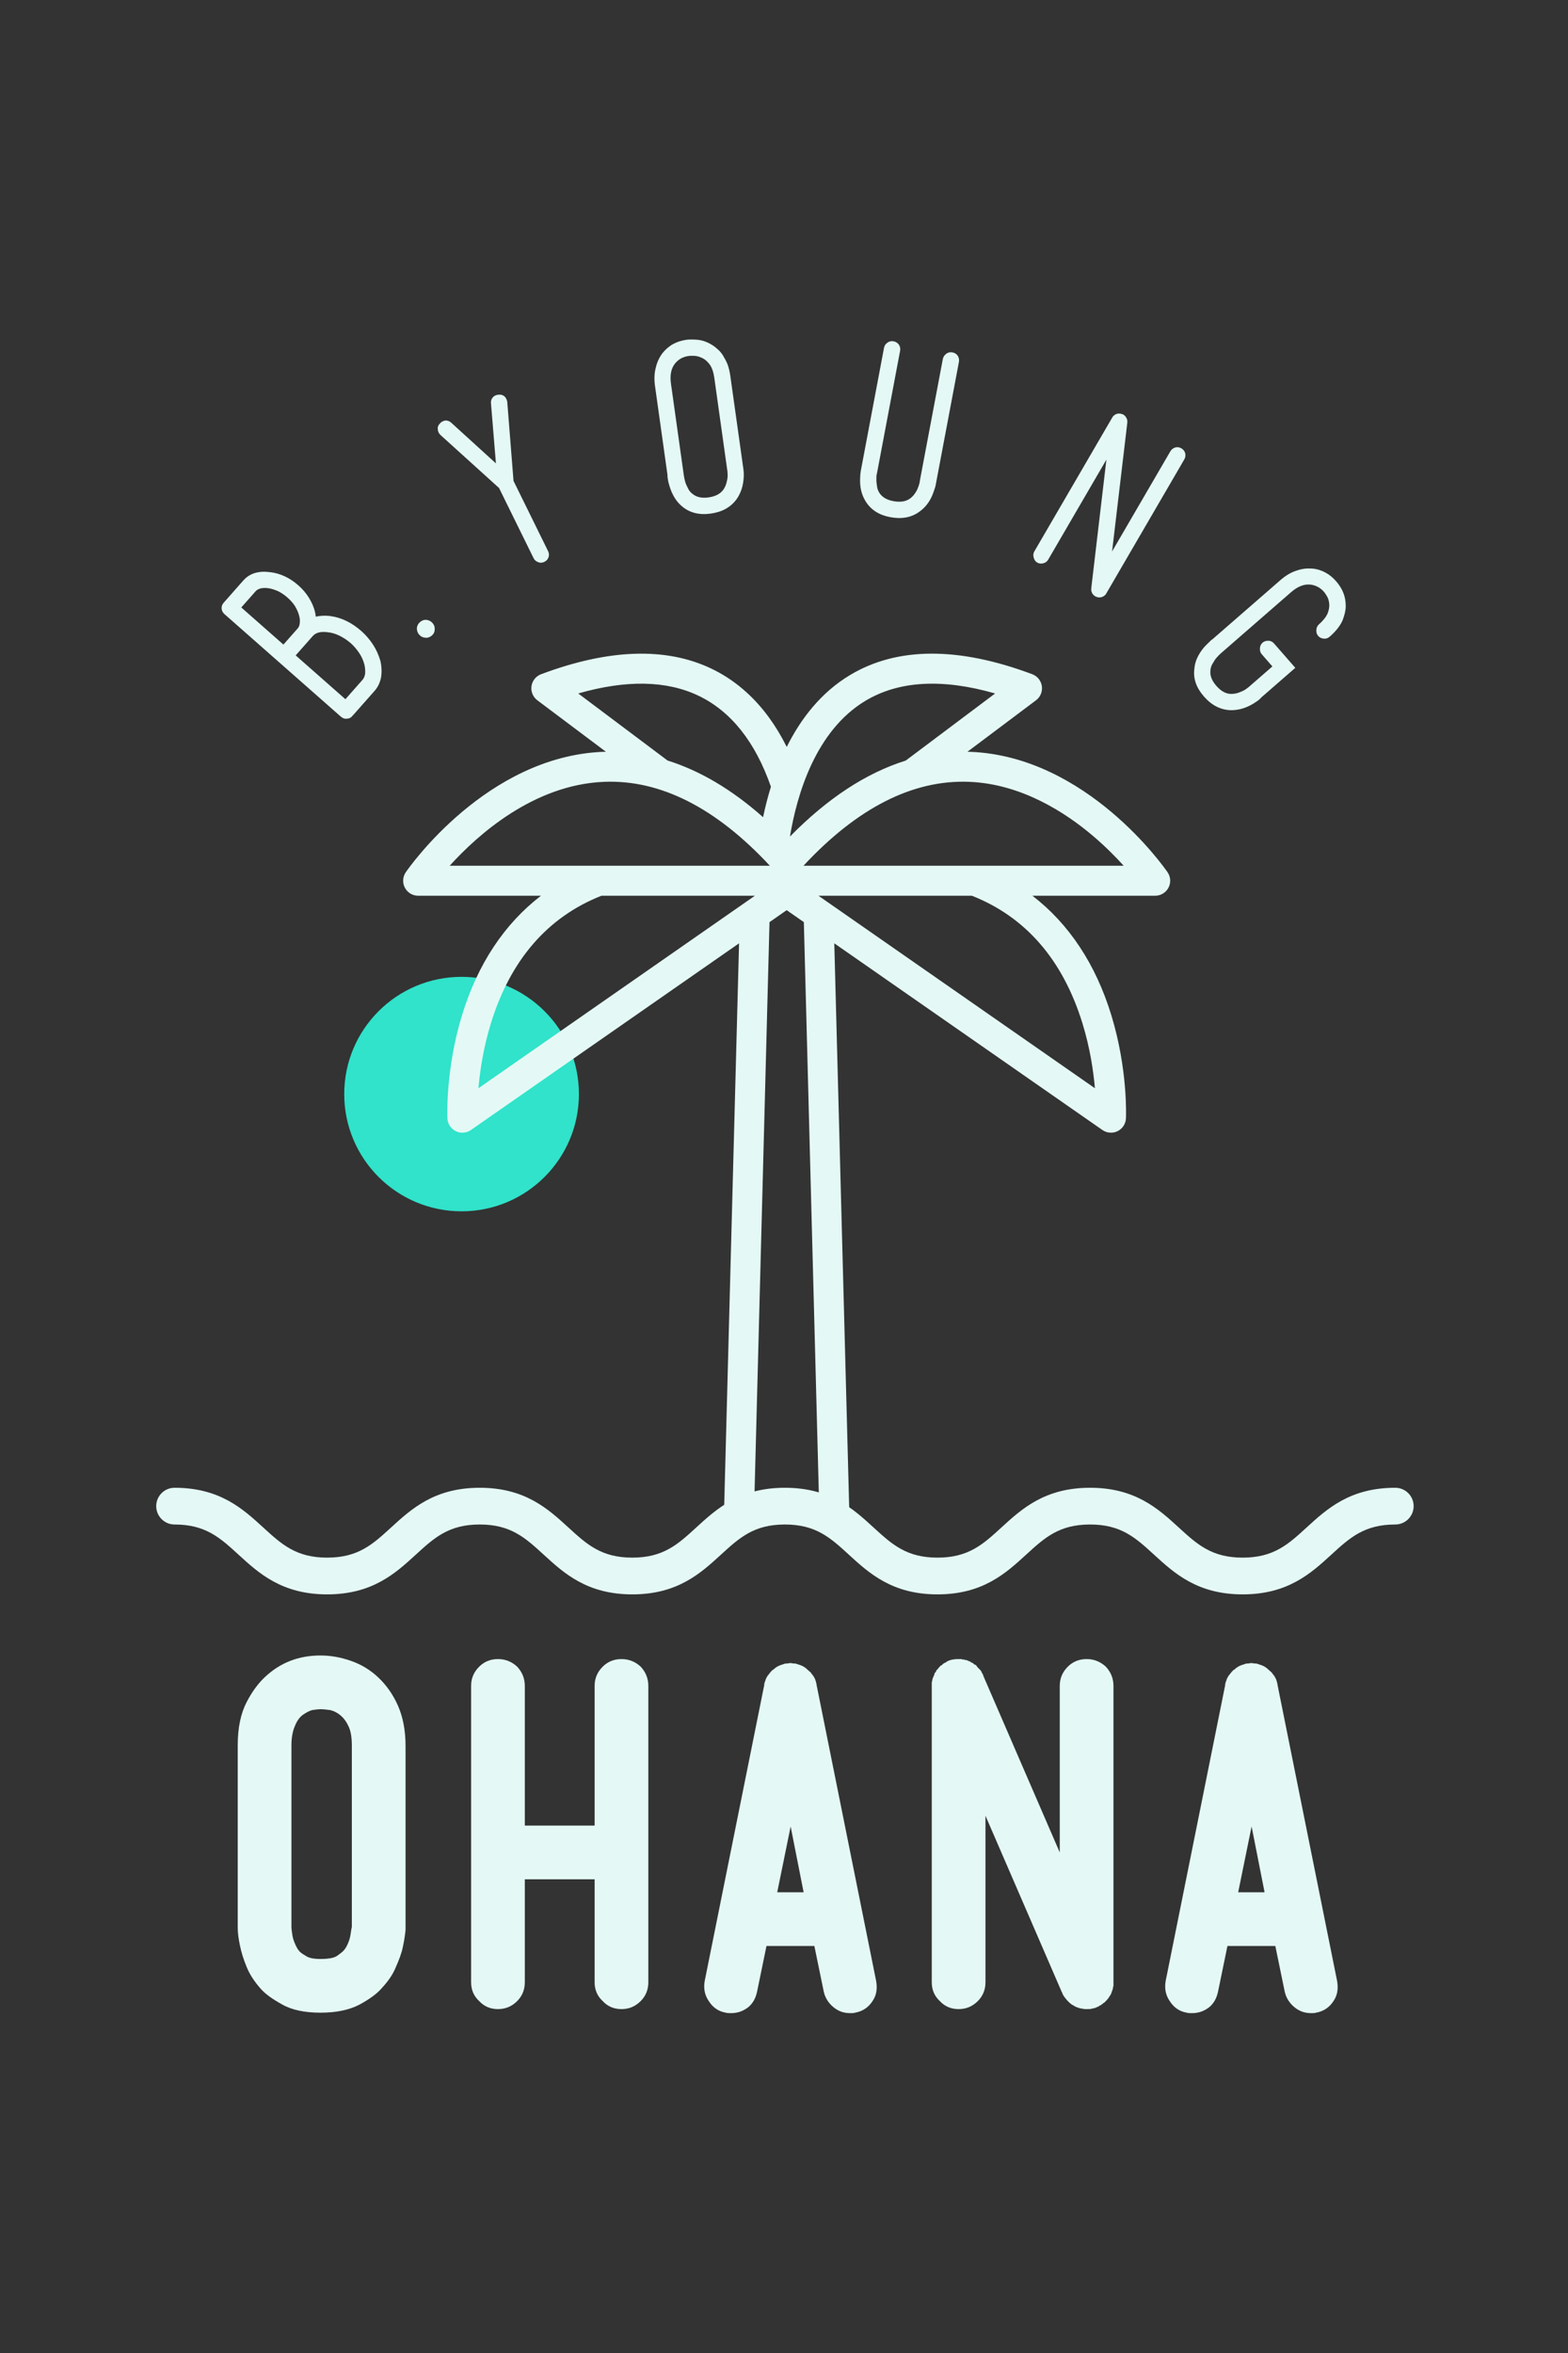 <?xml version="1.0" encoding="UTF-8" standalone="no"?>
<!DOCTYPE svg PUBLIC "-//W3C//DTD SVG 1.1//EN" "http://www.w3.org/Graphics/SVG/1.1/DTD/svg11.dtd">
<svg width="100%" height="100%" viewBox="0 0 500 750" version="1.1" xmlns="http://www.w3.org/2000/svg" xmlns:xlink="http://www.w3.org/1999/xlink" xml:space="preserve" xmlns:serif="http://www.serif.com/" style="fill-rule:evenodd;clip-rule:evenodd;stroke-linejoin:round;stroke-miterlimit:2;">
    <rect x="0" y="0" width="500" height="750" fill="#333333" stroke="none"/>
    <g transform="matrix(1.057,0,0,1.483,-1251.67,1351.07)">
        <g transform="matrix(0.6,0,0,0.427,759.525,-1230.69)">
            <g transform="matrix(76.584,-86.818,86.818,76.584,875.125,1119.23)">
                <path d="M0.383,-0.357C0.411,-0.316 0.425,-0.267 0.425,-0.21C0.425,-0.183 0.421,-0.157 0.414,-0.132C0.407,-0.107 0.396,-0.084 0.383,-0.063C0.368,-0.042 0.35,-0.025 0.331,-0.013C0.311,-0.001 0.29,0.005 0.269,0.005L0.127,0.005C0.126,0.005 0.126,0.005 0.125,0.004C0.124,0.005 0.123,0.005 0.122,0.005C0.112,0.005 0.104,0.002 0.097,-0.006C0.09,-0.012 0.087,-0.021 0.087,-0.031L0.087,-0.705C0.087,-0.714 0.09,-0.723 0.097,-0.73C0.104,-0.737 0.112,-0.74 0.122,-0.74L0.251,-0.74C0.292,-0.74 0.326,-0.719 0.354,-0.678C0.38,-0.641 0.393,-0.597 0.393,-0.547C0.393,-0.523 0.39,-0.5 0.383,-0.477C0.376,-0.454 0.367,-0.434 0.354,-0.416C0.35,-0.41 0.346,-0.405 0.341,-0.4C0.356,-0.389 0.37,-0.375 0.383,-0.357ZM0.322,-0.547C0.322,-0.564 0.32,-0.58 0.316,-0.595C0.311,-0.61 0.306,-0.623 0.299,-0.634C0.292,-0.645 0.285,-0.653 0.276,-0.66C0.267,-0.666 0.259,-0.669 0.251,-0.669L0.157,-0.669L0.157,-0.425L0.251,-0.425C0.259,-0.425 0.267,-0.428 0.276,-0.435C0.285,-0.441 0.292,-0.45 0.299,-0.461C0.306,-0.472 0.311,-0.484 0.316,-0.499C0.32,-0.514 0.322,-0.53 0.322,-0.547ZM0.324,-0.103C0.334,-0.118 0.342,-0.134 0.347,-0.153C0.352,-0.172 0.355,-0.191 0.355,-0.21C0.355,-0.23 0.352,-0.249 0.347,-0.268C0.342,-0.287 0.334,-0.303 0.324,-0.317C0.307,-0.342 0.289,-0.354 0.269,-0.354L0.157,-0.354L0.157,-0.066L0.269,-0.066C0.278,-0.066 0.288,-0.069 0.298,-0.076C0.307,-0.083 0.316,-0.092 0.324,-0.103Z" style="fill:rgb(228,249,245);fill-rule:nonzero;"/>
            </g>
            <g transform="matrix(88.508,-74.624,74.624,88.508,919.775,1071.9)">
                <path d="M0.09,-0.033C0.09,-0.022 0.086,-0.013 0.079,-0.006C0.072,0.002 0.063,0.006 0.052,0.006C0.041,0.006 0.031,0.002 0.024,-0.006C0.017,-0.013 0.013,-0.022 0.013,-0.033C0.013,-0.044 0.017,-0.053 0.024,-0.061C0.031,-0.068 0.041,-0.072 0.052,-0.072C0.063,-0.072 0.072,-0.068 0.079,-0.061C0.086,-0.053 0.09,-0.044 0.09,-0.033Z" style="fill:rgb(228,249,245);fill-rule:nonzero;"/>
            </g>
            <g transform="matrix(103.895,-51.071,51.071,103.895,957.932,1042.33)">
                <path d="M0.366,-0.735C0.375,-0.732 0.382,-0.726 0.386,-0.717C0.389,-0.708 0.389,-0.699 0.386,-0.69L0.259,-0.37L0.259,-0.03C0.259,-0.02 0.256,-0.012 0.249,-0.005C0.242,0.002 0.234,0.005 0.224,0.005C0.215,0.005 0.206,0.002 0.2,-0.005C0.193,-0.012 0.189,-0.02 0.189,-0.03L0.189,-0.37L0.062,-0.69C0.059,-0.699 0.059,-0.708 0.063,-0.717C0.066,-0.726 0.073,-0.732 0.082,-0.735C0.091,-0.739 0.1,-0.739 0.11,-0.736C0.118,-0.732 0.125,-0.725 0.128,-0.716L0.224,-0.472L0.32,-0.716C0.323,-0.725 0.33,-0.732 0.339,-0.736C0.347,-0.739 0.357,-0.739 0.366,-0.735Z" style="fill:rgb(228,249,245);fill-rule:nonzero;"/>
            </g>
            <g transform="matrix(114.649,-16.064,16.064,114.649,1038.84,1008.81)">
                <path d="M0.227,0.017C0.176,0.017 0.137,0.001 0.108,-0.031C0.086,-0.055 0.072,-0.087 0.066,-0.126C0.064,-0.138 0.063,-0.148 0.063,-0.157C0.063,-0.166 0.063,-0.172 0.064,-0.175L0.064,-0.566C0.064,-0.597 0.069,-0.623 0.079,-0.646C0.088,-0.669 0.101,-0.688 0.116,-0.703C0.131,-0.717 0.149,-0.729 0.168,-0.736C0.187,-0.743 0.207,-0.746 0.227,-0.746C0.239,-0.746 0.255,-0.744 0.276,-0.739C0.297,-0.734 0.317,-0.723 0.337,-0.706C0.344,-0.7 0.35,-0.693 0.357,-0.685C0.364,-0.677 0.37,-0.667 0.375,-0.656C0.38,-0.644 0.385,-0.631 0.389,-0.616C0.392,-0.601 0.394,-0.585 0.394,-0.566L0.394,-0.152C0.394,-0.143 0.393,-0.133 0.391,-0.122C0.384,-0.085 0.37,-0.055 0.348,-0.031C0.318,0.001 0.278,0.017 0.227,0.017ZM0.134,-0.171L0.134,-0.16C0.134,-0.153 0.135,-0.145 0.136,-0.136C0.137,-0.127 0.14,-0.117 0.144,-0.106C0.147,-0.095 0.153,-0.086 0.161,-0.078C0.176,-0.062 0.198,-0.054 0.227,-0.054C0.257,-0.054 0.28,-0.062 0.296,-0.079C0.303,-0.087 0.309,-0.096 0.313,-0.106C0.317,-0.115 0.32,-0.124 0.322,-0.133C0.323,-0.142 0.324,-0.149 0.324,-0.155L0.324,-0.165L0.324,-0.167L0.324,-0.566C0.324,-0.591 0.32,-0.611 0.312,-0.626C0.304,-0.64 0.295,-0.651 0.284,-0.658C0.273,-0.665 0.263,-0.67 0.252,-0.672C0.241,-0.674 0.232,-0.675 0.227,-0.675C0.202,-0.675 0.182,-0.667 0.165,-0.652C0.144,-0.633 0.134,-0.604 0.134,-0.566L0.134,-0.171Z" style="fill:rgb(228,249,245);fill-rule:nonzero;"/>
            </g>
            <g transform="matrix(113.764,21.452,-21.452,113.764,1127.02,1001.8)">
                <path d="M0.252,0.015C0.202,0.015 0.163,-0.001 0.134,-0.033C0.111,-0.058 0.097,-0.09 0.092,-0.128C0.09,-0.14 0.089,-0.15 0.089,-0.159L0.089,-0.177L0.089,-0.704C0.089,-0.713 0.092,-0.721 0.1,-0.729C0.107,-0.736 0.115,-0.739 0.124,-0.739C0.134,-0.739 0.142,-0.736 0.15,-0.729C0.157,-0.721 0.16,-0.713 0.16,-0.704L0.16,-0.173C0.16,-0.172 0.16,-0.169 0.16,-0.162C0.159,-0.155 0.16,-0.147 0.162,-0.138C0.163,-0.129 0.166,-0.119 0.17,-0.108C0.173,-0.097 0.179,-0.088 0.186,-0.08C0.201,-0.064 0.223,-0.056 0.252,-0.056C0.283,-0.056 0.306,-0.064 0.322,-0.081C0.329,-0.089 0.335,-0.098 0.339,-0.108C0.343,-0.117 0.346,-0.127 0.347,-0.136C0.349,-0.146 0.35,-0.156 0.349,-0.167L0.349,-0.17L0.349,-0.703C0.349,-0.713 0.353,-0.721 0.36,-0.729C0.367,-0.736 0.375,-0.739 0.385,-0.739C0.394,-0.739 0.403,-0.736 0.41,-0.729C0.417,-0.721 0.42,-0.713 0.42,-0.703L0.42,-0.17C0.42,-0.167 0.42,-0.162 0.42,-0.154C0.419,-0.145 0.418,-0.135 0.416,-0.124C0.41,-0.087 0.396,-0.057 0.373,-0.033C0.344,-0.001 0.303,0.015 0.252,0.015Z" style="fill:rgb(228,249,245);fill-rule:nonzero;"/>
            </g>
            <g transform="matrix(100.085,58.184,-58.184,100.085,1218.15,1025.04)">
                <path d="M0.43,-0.009C0.43,-0.009 0.43,-0.009 0.429,-0.008C0.428,-0.008 0.428,-0.008 0.428,-0.007L0.427,-0.007C0.427,-0.007 0.427,-0.007 0.426,-0.006C0.426,-0.005 0.426,-0.005 0.425,-0.005L0.424,-0.004L0.423,-0.004C0.423,-0.003 0.423,-0.003 0.422,-0.003L0.421,-0.003L0.421,-0.002L0.42,-0.002L0.419,-0.001C0.416,0 0.414,0.001 0.411,0.001C0.41,0.002 0.407,0.002 0.404,0.002L0.403,0.002L0.402,0.002L0.401,0.002L0.399,0.002C0.398,0.002 0.397,0.002 0.396,0.001L0.394,0.001C0.393,0 0.392,0 0.392,0C0.391,0 0.39,0 0.389,-0.001C0.388,-0.002 0.388,-0.002 0.387,-0.002C0.386,-0.002 0.386,-0.002 0.385,-0.003L0.384,-0.004C0.384,-0.004 0.384,-0.004 0.383,-0.005L0.382,-0.005C0.382,-0.006 0.382,-0.006 0.381,-0.006C0.381,-0.006 0.381,-0.006 0.38,-0.007L0.379,-0.008L0.378,-0.009L0.377,-0.01C0.376,-0.011 0.376,-0.011 0.376,-0.012C0.375,-0.012 0.375,-0.012 0.375,-0.013L0.374,-0.014C0.373,-0.015 0.373,-0.016 0.373,-0.017C0.372,-0.018 0.372,-0.018 0.372,-0.019C0.372,-0.019 0.372,-0.019 0.371,-0.02L0.147,-0.536L0.147,-0.033C0.147,-0.024 0.144,-0.016 0.137,-0.009C0.13,-0.002 0.122,0.002 0.112,0.002C0.103,0.002 0.095,-0.002 0.088,-0.009C0.081,-0.016 0.077,-0.024 0.077,-0.033L0.077,-0.706L0.077,-0.708L0.077,-0.709L0.077,-0.71L0.077,-0.711L0.077,-0.712L0.077,-0.713L0.078,-0.713L0.078,-0.715L0.078,-0.716L0.078,-0.717C0.078,-0.717 0.078,-0.717 0.079,-0.718L0.079,-0.72C0.08,-0.72 0.08,-0.72 0.08,-0.721C0.08,-0.722 0.08,-0.722 0.081,-0.722C0.081,-0.722 0.081,-0.722 0.081,-0.723L0.081,-0.724L0.082,-0.724L0.082,-0.725C0.082,-0.726 0.082,-0.726 0.083,-0.726L0.083,-0.727C0.083,-0.727 0.083,-0.727 0.084,-0.728L0.085,-0.729C0.085,-0.73 0.085,-0.73 0.086,-0.73C0.086,-0.731 0.086,-0.731 0.087,-0.731C0.087,-0.731 0.087,-0.731 0.087,-0.732C0.088,-0.732 0.088,-0.732 0.088,-0.733L0.089,-0.733L0.09,-0.734L0.091,-0.735C0.092,-0.735 0.092,-0.735 0.092,-0.736L0.093,-0.736L0.094,-0.737L0.095,-0.737L0.096,-0.738L0.097,-0.738C0.098,-0.739 0.1,-0.74 0.101,-0.74C0.102,-0.74 0.104,-0.74 0.105,-0.741L0.106,-0.741C0.107,-0.742 0.11,-0.742 0.114,-0.742L0.117,-0.742L0.12,-0.741L0.124,-0.74L0.13,-0.737L0.133,-0.735L0.137,-0.732L0.139,-0.729L0.141,-0.728L0.142,-0.725L0.145,-0.72L0.369,-0.203L0.369,-0.707C0.369,-0.716 0.372,-0.724 0.379,-0.732C0.386,-0.739 0.394,-0.742 0.404,-0.742C0.413,-0.742 0.422,-0.739 0.429,-0.732C0.436,-0.724 0.439,-0.716 0.439,-0.707L0.439,-0.027C0.439,-0.027 0.439,-0.027 0.438,-0.026L0.438,-0.023L0.437,-0.022L0.437,-0.02C0.436,-0.02 0.436,-0.02 0.436,-0.019L0.436,-0.018L0.435,-0.017L0.435,-0.016C0.434,-0.016 0.434,-0.016 0.434,-0.015L0.434,-0.014L0.433,-0.014L0.433,-0.013L0.432,-0.012C0.432,-0.011 0.432,-0.011 0.431,-0.011C0.431,-0.01 0.431,-0.01 0.431,-0.01C0.43,-0.01 0.43,-0.01 0.43,-0.009Z" style="fill:rgb(228,249,245);fill-rule:nonzero;"/>
            </g>
            <g transform="matrix(76.065,87.273,-87.273,76.065,1296.57,1077.76)">
                <path d="M0.233,0.014C0.182,0.014 0.143,-0.002 0.115,-0.034C0.092,-0.057 0.078,-0.089 0.072,-0.129C0.071,-0.14 0.07,-0.15 0.07,-0.159C0.069,-0.168 0.069,-0.174 0.07,-0.177L0.07,-0.569C0.07,-0.6 0.075,-0.626 0.085,-0.649C0.094,-0.672 0.107,-0.69 0.122,-0.705C0.137,-0.72 0.155,-0.731 0.174,-0.738C0.193,-0.745 0.213,-0.748 0.233,-0.748C0.276,-0.748 0.312,-0.735 0.342,-0.708C0.355,-0.697 0.367,-0.68 0.379,-0.658C0.39,-0.635 0.396,-0.605 0.396,-0.568C0.396,-0.559 0.393,-0.551 0.386,-0.544C0.379,-0.537 0.37,-0.533 0.361,-0.533C0.351,-0.533 0.343,-0.537 0.336,-0.544C0.329,-0.551 0.325,-0.559 0.325,-0.568C0.325,-0.593 0.321,-0.613 0.314,-0.628C0.306,-0.643 0.297,-0.654 0.287,-0.661C0.277,-0.668 0.267,-0.673 0.257,-0.675C0.246,-0.677 0.238,-0.678 0.233,-0.678C0.209,-0.678 0.188,-0.67 0.171,-0.655C0.15,-0.636 0.14,-0.607 0.14,-0.569L0.14,-0.163C0.14,-0.156 0.141,-0.148 0.142,-0.139C0.143,-0.13 0.146,-0.12 0.15,-0.109C0.153,-0.098 0.159,-0.089 0.167,-0.081C0.182,-0.065 0.204,-0.057 0.233,-0.057C0.264,-0.057 0.287,-0.065 0.302,-0.082C0.309,-0.09 0.315,-0.099 0.319,-0.109C0.323,-0.119 0.326,-0.128 0.328,-0.137C0.329,-0.146 0.33,-0.153 0.33,-0.159L0.33,-0.168L0.33,-0.169L0.33,-0.296L0.26,-0.296C0.25,-0.296 0.242,-0.3 0.235,-0.307C0.228,-0.314 0.224,-0.322 0.224,-0.332C0.224,-0.341 0.228,-0.349 0.235,-0.357C0.242,-0.364 0.25,-0.367 0.26,-0.367L0.4,-0.367L0.4,-0.171C0.401,-0.168 0.401,-0.163 0.401,-0.154C0.4,-0.145 0.399,-0.135 0.397,-0.124C0.39,-0.087 0.375,-0.057 0.354,-0.034C0.324,-0.002 0.284,0.014 0.233,0.014Z" style="fill:rgb(228,249,245);fill-rule:nonzero;"/>
            </g>
        </g>
        <g transform="matrix(0.746,0,0,0.531,-730.05,-1167.28)">
            <circle cx="2752.64" cy="925.411" r="47.452" style="fill:rgb(48,227,202);"/>
        </g>
        <g transform="matrix(0.603,0,0,0.43,1267.13,-770.55)">
            <path d="M446.552,109.257C444.929,106.896 406.13,51.408 347.904,49.077C347.414,49.057 346.924,49.055 346.434,49.043L380.741,23.312C382.933,21.668 384.054,18.96 383.665,16.248C383.276,13.536 381.439,11.251 378.874,10.29C341.957,-3.554 311.298,-3.428 287.747,10.668C273.082,19.445 262.989,32.656 256.028,46.627C253.384,41.319 250.438,36.424 247.205,31.987C239.257,21.079 229.527,12.831 218.288,7.471C195.605,-3.344 166.951,-2.396 133.123,10.29C130.558,11.252 128.721,13.536 128.332,16.248C127.943,18.96 129.064,21.668 131.256,23.312L165.563,49.042C165.073,49.054 164.584,49.056 164.094,49.076C105.869,51.407 67.069,106.895 65.446,109.256C63.868,111.551 63.692,114.532 64.988,116.997C66.285,119.462 68.841,121.005 71.626,121.005L133.082,121.005C114.828,134.982 101.368,155.218 93.555,180.783C85.266,207.903 86.215,231.304 86.26,232.286C86.383,235.015 87.981,237.461 90.43,238.671C91.482,239.191 92.618,239.447 93.752,239.447C95.257,239.447 96.756,238.994 98.036,238.104L232.177,144.788L224.609,431.031L287.388,431.031L279.82,144.788L413.961,238.104C415.241,238.994 416.739,239.447 418.245,239.447C419.378,239.447 420.516,239.191 421.567,238.671C424.016,237.461 425.614,235.015 425.737,232.286C425.781,231.303 426.73,207.903 418.442,180.783C410.63,155.221 397.176,134.984 378.928,121.005L440.372,121.005C443.157,121.005 445.713,119.462 447.01,116.997C448.306,114.533 448.131,111.553 446.552,109.257ZM295.452,23.539C312.151,13.545 333.915,12.335 360.283,19.908L315.565,53.447C295.748,59.649 276.382,72.343 257.637,91.428C261.097,70.567 270.416,38.522 295.452,23.539ZM151.718,19.906C175.671,13.027 195.85,13.389 211.833,21.01C228.115,28.773 240.308,44.098 248.117,66.534C246.477,71.814 245.197,76.948 244.195,81.745C228.633,67.97 212.674,58.51 196.411,53.427L151.718,19.906ZM87.409,106.007C101.334,90.635 129.371,65.48 164.694,64.066C192.807,62.941 220.623,77.038 247.582,106.007L87.409,106.007ZM101.783,217.227C102.533,208.639 104.233,197.037 108.03,184.751C117.831,153.038 136.44,131.604 163.339,121.007L240.1,121.007L101.783,217.227ZM239.614,431.033L247.409,134.195L256,128.219L264.591,134.195L272.384,431.033L239.614,431.033ZM348.659,121.006C375.559,131.603 394.167,153.036 403.968,184.75C407.765,197.036 409.465,208.639 410.214,217.227L271.897,121.006L436.026,121.006C440.168,121.006 443.526,117.648 443.526,113.506C443.526,109.364 440.168,106.006 436.026,106.006L264.417,106.006C291.348,77.067 319.144,62.964 347.221,64.062C373.442,65.084 395.542,79.432 409.465,91.288C415.536,96.458 420.636,101.627 424.598,106.007" style="fill:rgb(228,249,245);fill-rule:nonzero;"/>
        </g>
        <g transform="matrix(0.923,0,0,0.658,1231.3,-749.246)">
            <path d="M355.105,274.906C340.306,274.906 332.768,268.007 326.117,261.92C320.112,256.423 315.368,252.081 305.231,252.081C295.094,252.081 290.35,256.423 284.344,261.919C277.694,268.007 270.156,274.906 255.356,274.906C240.556,274.906 233.019,268.007 226.368,261.919C220.363,256.423 215.62,252.081 205.483,252.081C195.347,252.081 190.604,256.423 184.599,261.919C177.949,268.007 170.411,274.906 155.611,274.906C140.813,274.906 133.277,268.007 126.627,261.919C120.623,256.423 115.88,252.081 105.745,252.081C95.609,252.081 90.866,256.423 84.861,261.919C78.211,268.007 70.673,274.906 55.874,274.906C41.074,274.906 33.536,268.007 26.885,261.919C20.88,256.423 16.136,252.081 6,252.081C2.687,252.081 0,249.394 0,246.081C0,242.767 2.687,240.081 6,240.081C20.799,240.081 28.337,246.98 34.988,253.067C40.993,258.564 45.737,262.906 55.874,262.906C66.01,262.906 70.753,258.564 76.758,253.067C83.408,246.98 90.946,240.081 105.745,240.081C120.543,240.081 128.08,246.98 134.73,253.068C140.734,258.564 145.476,262.906 155.611,262.906C165.748,262.906 170.491,258.564 176.496,253.067C183.146,246.98 190.684,240.081 205.483,240.081C220.283,240.081 227.82,246.98 234.471,253.067C240.476,258.564 245.22,262.906 255.356,262.906C265.494,262.906 270.237,258.564 276.242,253.067C282.893,246.98 290.431,240.081 305.231,240.081C320.031,240.081 327.569,246.98 334.22,253.067C340.225,258.564 344.968,262.906 355.105,262.906C365.244,262.906 369.988,258.564 375.995,253.067C382.646,246.98 390.185,240.081 404.986,240.081C408.299,240.081 410.986,242.767 410.986,246.081C410.986,249.394 408.299,252.081 404.986,252.081C394.847,252.081 390.103,256.423 384.096,261.92C377.445,268.007 369.907,274.906 355.105,274.906Z" style="fill:rgb(228,249,245);fill-rule:nonzero;"/>
        </g>
        <g transform="matrix(11.251,0,0,8.017,-33096.7,-5706.16)">
            <g transform="matrix(12,0,0,12,3052.8,651.802)">
                <path d="M0.276,-0.114C0.281,-0.119 0.284,-0.124 0.287,-0.131C0.29,-0.138 0.292,-0.144 0.293,-0.151C0.294,-0.158 0.295,-0.164 0.296,-0.169C0.296,-0.173 0.296,-0.177 0.296,-0.179L0.296,-0.181L0.296,-0.573C0.296,-0.591 0.294,-0.605 0.289,-0.616C0.284,-0.627 0.278,-0.635 0.271,-0.641C0.264,-0.647 0.256,-0.651 0.248,-0.653C0.24,-0.654 0.233,-0.655 0.226,-0.655C0.221,-0.655 0.214,-0.654 0.207,-0.653C0.2,-0.651 0.193,-0.647 0.186,-0.642C0.179,-0.637 0.173,-0.628 0.169,-0.618C0.164,-0.607 0.161,-0.592 0.161,-0.574L0.161,-0.17C0.161,-0.164 0.162,-0.158 0.163,-0.151C0.164,-0.144 0.166,-0.138 0.169,-0.131C0.172,-0.124 0.175,-0.118 0.18,-0.113C0.182,-0.111 0.186,-0.108 0.193,-0.104C0.2,-0.099 0.211,-0.097 0.226,-0.097C0.243,-0.097 0.256,-0.099 0.263,-0.104C0.27,-0.109 0.274,-0.112 0.276,-0.114ZM0.416,-0.184C0.416,-0.18 0.416,-0.172 0.416,-0.162C0.415,-0.151 0.413,-0.138 0.41,-0.124C0.407,-0.109 0.401,-0.094 0.394,-0.078C0.387,-0.061 0.376,-0.046 0.363,-0.032C0.352,-0.019 0.335,-0.007 0.313,0.005C0.29,0.017 0.261,0.023 0.226,0.023C0.191,0.023 0.162,0.017 0.141,0.005C0.119,-0.007 0.102,-0.019 0.091,-0.032C0.078,-0.047 0.068,-0.062 0.061,-0.079C0.054,-0.096 0.049,-0.112 0.046,-0.127C0.043,-0.141 0.041,-0.155 0.041,-0.167L0.041,-0.191L0.041,-0.574C0.041,-0.614 0.048,-0.646 0.061,-0.671C0.074,-0.696 0.088,-0.714 0.102,-0.727C0.136,-0.759 0.177,-0.775 0.226,-0.775C0.249,-0.775 0.271,-0.771 0.294,-0.763C0.317,-0.755 0.337,-0.743 0.355,-0.726C0.373,-0.709 0.388,-0.688 0.399,-0.663C0.41,-0.638 0.416,-0.608 0.416,-0.573L0.416,-0.184Z" style="fill:rgb(228,249,245);fill-rule:nonzero;"/>
            </g>
            <g transform="matrix(12,0,0,12,3058.83,651.802)">
                <path d="M0.396,-0.767C0.413,-0.767 0.427,-0.761 0.439,-0.75C0.45,-0.738 0.456,-0.724 0.456,-0.707L0.456,-0.045C0.456,-0.028 0.45,-0.014 0.439,-0.003C0.427,0.009 0.413,0.015 0.396,0.015C0.379,0.015 0.365,0.009 0.354,-0.003C0.342,-0.014 0.336,-0.028 0.336,-0.045L0.336,-0.275L0.18,-0.275L0.18,-0.045C0.18,-0.028 0.174,-0.014 0.163,-0.003C0.151,0.009 0.137,0.015 0.12,0.015C0.103,0.015 0.089,0.009 0.078,-0.003C0.066,-0.014 0.06,-0.028 0.06,-0.045L0.06,-0.707C0.06,-0.724 0.066,-0.738 0.078,-0.75C0.089,-0.761 0.103,-0.767 0.12,-0.767C0.137,-0.767 0.151,-0.761 0.163,-0.75C0.174,-0.738 0.18,-0.724 0.18,-0.707L0.18,-0.395L0.336,-0.395L0.336,-0.707C0.336,-0.724 0.342,-0.738 0.354,-0.75C0.365,-0.761 0.379,-0.767 0.396,-0.767Z" style="fill:rgb(228,249,245);fill-rule:nonzero;"/>
            </g>
            <g transform="matrix(12,0,0,12,3065.61,651.802)">
                <path d="M0.209,-0.393L0.179,-0.246L0.238,-0.246L0.209,-0.393ZM0.4,-0.048C0.403,-0.031 0.401,-0.016 0.392,-0.003C0.383,0.011 0.37,0.02 0.353,0.023C0.35,0.024 0.347,0.024 0.342,0.024C0.328,0.024 0.316,0.02 0.305,0.011C0.294,0.002 0.286,-0.01 0.283,-0.024L0.262,-0.126L0.155,-0.126L0.134,-0.024C0.131,-0.01 0.125,0.002 0.114,0.011C0.102,0.02 0.09,0.024 0.076,0.024C0.071,0.024 0.067,0.024 0.064,0.023C0.047,0.02 0.035,0.011 0.026,-0.003C0.017,-0.016 0.014,-0.031 0.017,-0.048L0.15,-0.709L0.15,-0.71L0.15,-0.712C0.15,-0.713 0.15,-0.713 0.151,-0.713C0.151,-0.713 0.151,-0.713 0.151,-0.714L0.151,-0.715L0.151,-0.716C0.152,-0.717 0.152,-0.717 0.152,-0.718C0.152,-0.719 0.152,-0.719 0.153,-0.719C0.153,-0.719 0.153,-0.719 0.153,-0.72L0.153,-0.721C0.155,-0.726 0.158,-0.731 0.162,-0.735L0.162,-0.736C0.163,-0.736 0.163,-0.736 0.163,-0.737C0.163,-0.737 0.163,-0.737 0.164,-0.737L0.164,-0.738L0.165,-0.739L0.166,-0.74L0.167,-0.741L0.168,-0.742L0.169,-0.743C0.169,-0.743 0.17,-0.743 0.171,-0.744C0.175,-0.748 0.18,-0.751 0.185,-0.753L0.186,-0.753C0.187,-0.754 0.187,-0.754 0.188,-0.754C0.191,-0.755 0.194,-0.756 0.197,-0.757C0.2,-0.757 0.203,-0.757 0.206,-0.758L0.211,-0.758C0.214,-0.757 0.217,-0.757 0.22,-0.757C0.223,-0.756 0.226,-0.755 0.229,-0.754L0.232,-0.753C0.237,-0.751 0.242,-0.748 0.246,-0.744L0.255,-0.736L0.255,-0.735C0.259,-0.731 0.262,-0.726 0.264,-0.721L0.265,-0.718C0.266,-0.714 0.267,-0.711 0.267,-0.709L0.4,-0.048Z" style="fill:rgb(228,249,245);fill-rule:nonzero;"/>
            </g>
            <g transform="matrix(12,0,0,12,3071.29,651.802)">
                <path d="M0.397,-0.767C0.414,-0.767 0.428,-0.761 0.44,-0.75C0.451,-0.738 0.457,-0.724 0.457,-0.707L0.457,-0.036C0.457,-0.036 0.457,-0.036 0.456,-0.035L0.456,-0.031C0.455,-0.03 0.455,-0.03 0.455,-0.029L0.455,-0.028C0.455,-0.027 0.455,-0.027 0.455,-0.027C0.454,-0.027 0.454,-0.027 0.454,-0.026C0.454,-0.025 0.454,-0.025 0.454,-0.025C0.453,-0.024 0.453,-0.024 0.453,-0.023C0.453,-0.022 0.453,-0.022 0.453,-0.022C0.452,-0.021 0.452,-0.021 0.452,-0.02C0.452,-0.019 0.452,-0.019 0.452,-0.019C0.451,-0.019 0.451,-0.019 0.451,-0.018L0.451,-0.017C0.45,-0.017 0.45,-0.017 0.45,-0.016L0.449,-0.015C0.449,-0.014 0.449,-0.014 0.448,-0.013L0.447,-0.012L0.447,-0.011C0.446,-0.011 0.446,-0.011 0.446,-0.01C0.446,-0.009 0.446,-0.009 0.445,-0.009C0.445,-0.008 0.445,-0.008 0.445,-0.008C0.444,-0.008 0.444,-0.008 0.444,-0.007L0.443,-0.007C0.443,-0.006 0.443,-0.006 0.442,-0.005L0.44,-0.003L0.438,-0.001L0.436,0.001L0.435,0.001C0.435,0.001 0.434,0.002 0.433,0.003C0.432,0.004 0.432,0.004 0.431,0.004C0.431,0.005 0.431,0.005 0.43,0.005L0.429,0.006C0.428,0.006 0.428,0.006 0.428,0.007C0.428,0.007 0.428,0.007 0.427,0.007L0.426,0.007C0.426,0.007 0.425,0.008 0.424,0.009C0.421,0.01 0.419,0.011 0.417,0.012C0.415,0.013 0.412,0.013 0.409,0.014C0.406,0.015 0.402,0.015 0.397,0.015C0.393,0.015 0.39,0.015 0.388,0.014L0.386,0.014L0.385,0.014C0.384,0.014 0.384,0.014 0.384,0.013L0.38,0.013L0.38,0.012L0.378,0.012C0.375,0.011 0.374,0.01 0.373,0.01C0.372,0.01 0.372,0.01 0.372,0.009L0.371,0.009C0.37,0.009 0.37,0.009 0.37,0.008C0.369,0.008 0.369,0.008 0.368,0.007C0.367,0.007 0.367,0.007 0.367,0.006L0.366,0.006C0.365,0.006 0.365,0.006 0.365,0.006C0.365,0.005 0.365,0.005 0.364,0.005C0.357,0 0.351,-0.007 0.346,-0.014L0.346,-0.015C0.345,-0.015 0.345,-0.015 0.345,-0.016C0.345,-0.016 0.345,-0.016 0.344,-0.017L0.344,-0.018C0.343,-0.019 0.343,-0.019 0.343,-0.02C0.343,-0.021 0.343,-0.021 0.342,-0.022L0.171,-0.417L0.171,-0.045C0.171,-0.028 0.165,-0.014 0.154,-0.003C0.142,0.009 0.128,0.015 0.111,0.015C0.094,0.015 0.08,0.009 0.069,-0.003C0.057,-0.014 0.051,-0.028 0.051,-0.045L0.051,-0.706L0.051,-0.71L0.051,-0.713L0.051,-0.714L0.051,-0.716L0.052,-0.717L0.052,-0.718L0.052,-0.72L0.052,-0.721C0.053,-0.722 0.053,-0.722 0.053,-0.723L0.053,-0.724C0.053,-0.725 0.053,-0.725 0.054,-0.725C0.054,-0.725 0.054,-0.725 0.054,-0.726L0.057,-0.733C0.057,-0.733 0.057,-0.733 0.057,-0.734L0.057,-0.735C0.057,-0.735 0.058,-0.736 0.059,-0.737C0.059,-0.738 0.059,-0.738 0.06,-0.738C0.06,-0.738 0.06,-0.738 0.06,-0.739C0.06,-0.739 0.06,-0.739 0.061,-0.74L0.061,-0.741C0.062,-0.742 0.062,-0.742 0.062,-0.743L0.063,-0.743C0.063,-0.744 0.063,-0.744 0.064,-0.744C0.064,-0.744 0.064,-0.744 0.064,-0.745L0.065,-0.745C0.065,-0.746 0.065,-0.746 0.066,-0.747L0.068,-0.749L0.068,-0.75C0.069,-0.75 0.069,-0.75 0.07,-0.751L0.07,-0.752C0.071,-0.752 0.071,-0.752 0.072,-0.753L0.073,-0.753C0.073,-0.753 0.074,-0.754 0.075,-0.755L0.077,-0.757L0.078,-0.757C0.078,-0.758 0.078,-0.758 0.079,-0.758C0.08,-0.758 0.08,-0.758 0.08,-0.759C0.08,-0.759 0.08,-0.759 0.081,-0.759L0.082,-0.759C0.082,-0.759 0.083,-0.76 0.084,-0.761C0.089,-0.764 0.093,-0.765 0.098,-0.766L0.099,-0.766C0.102,-0.767 0.107,-0.767 0.114,-0.767L0.118,-0.767L0.119,-0.766L0.124,-0.766C0.124,-0.765 0.124,-0.765 0.125,-0.765L0.128,-0.765L0.135,-0.762L0.138,-0.761L0.138,-0.76L0.143,-0.758L0.146,-0.755L0.149,-0.754L0.151,-0.752L0.153,-0.749L0.159,-0.743L0.162,-0.739L0.164,-0.734L0.165,-0.734L0.166,-0.73L0.337,-0.335L0.337,-0.707C0.337,-0.724 0.343,-0.738 0.355,-0.75C0.366,-0.761 0.38,-0.767 0.397,-0.767Z" style="fill:rgb(228,249,245);fill-rule:nonzero;"/>
            </g>
            <g transform="matrix(12,0,0,12,3077.97,651.802)">
                <path d="M0.209,-0.393L0.179,-0.246L0.238,-0.246L0.209,-0.393ZM0.4,-0.048C0.403,-0.031 0.401,-0.016 0.392,-0.003C0.383,0.011 0.37,0.02 0.353,0.023C0.35,0.024 0.347,0.024 0.342,0.024C0.328,0.024 0.316,0.02 0.305,0.011C0.294,0.002 0.286,-0.01 0.283,-0.024L0.262,-0.126L0.155,-0.126L0.134,-0.024C0.131,-0.01 0.125,0.002 0.114,0.011C0.102,0.02 0.09,0.024 0.076,0.024C0.071,0.024 0.067,0.024 0.064,0.023C0.047,0.02 0.035,0.011 0.026,-0.003C0.017,-0.016 0.014,-0.031 0.017,-0.048L0.15,-0.709L0.15,-0.71L0.15,-0.712C0.15,-0.713 0.15,-0.713 0.151,-0.713C0.151,-0.713 0.151,-0.713 0.151,-0.714L0.151,-0.715L0.151,-0.716C0.152,-0.717 0.152,-0.717 0.152,-0.718C0.152,-0.719 0.152,-0.719 0.153,-0.719C0.153,-0.719 0.153,-0.719 0.153,-0.72L0.153,-0.721C0.155,-0.726 0.158,-0.731 0.162,-0.735L0.162,-0.736C0.163,-0.736 0.163,-0.736 0.163,-0.737C0.163,-0.737 0.163,-0.737 0.164,-0.737L0.164,-0.738L0.165,-0.739L0.166,-0.74L0.167,-0.741L0.168,-0.742L0.169,-0.743C0.169,-0.743 0.17,-0.743 0.171,-0.744C0.175,-0.748 0.18,-0.751 0.185,-0.753L0.186,-0.753C0.187,-0.754 0.187,-0.754 0.188,-0.754C0.191,-0.755 0.194,-0.756 0.197,-0.757C0.2,-0.757 0.203,-0.757 0.206,-0.758L0.211,-0.758C0.214,-0.757 0.217,-0.757 0.22,-0.757C0.223,-0.756 0.226,-0.755 0.229,-0.754L0.232,-0.753C0.237,-0.751 0.242,-0.748 0.246,-0.744L0.255,-0.736L0.255,-0.735C0.259,-0.731 0.262,-0.726 0.264,-0.721L0.265,-0.718C0.266,-0.714 0.267,-0.711 0.267,-0.709L0.4,-0.048Z" style="fill:rgb(228,249,245);fill-rule:nonzero;"/>
            </g>
        </g>
    </g>
</svg>
